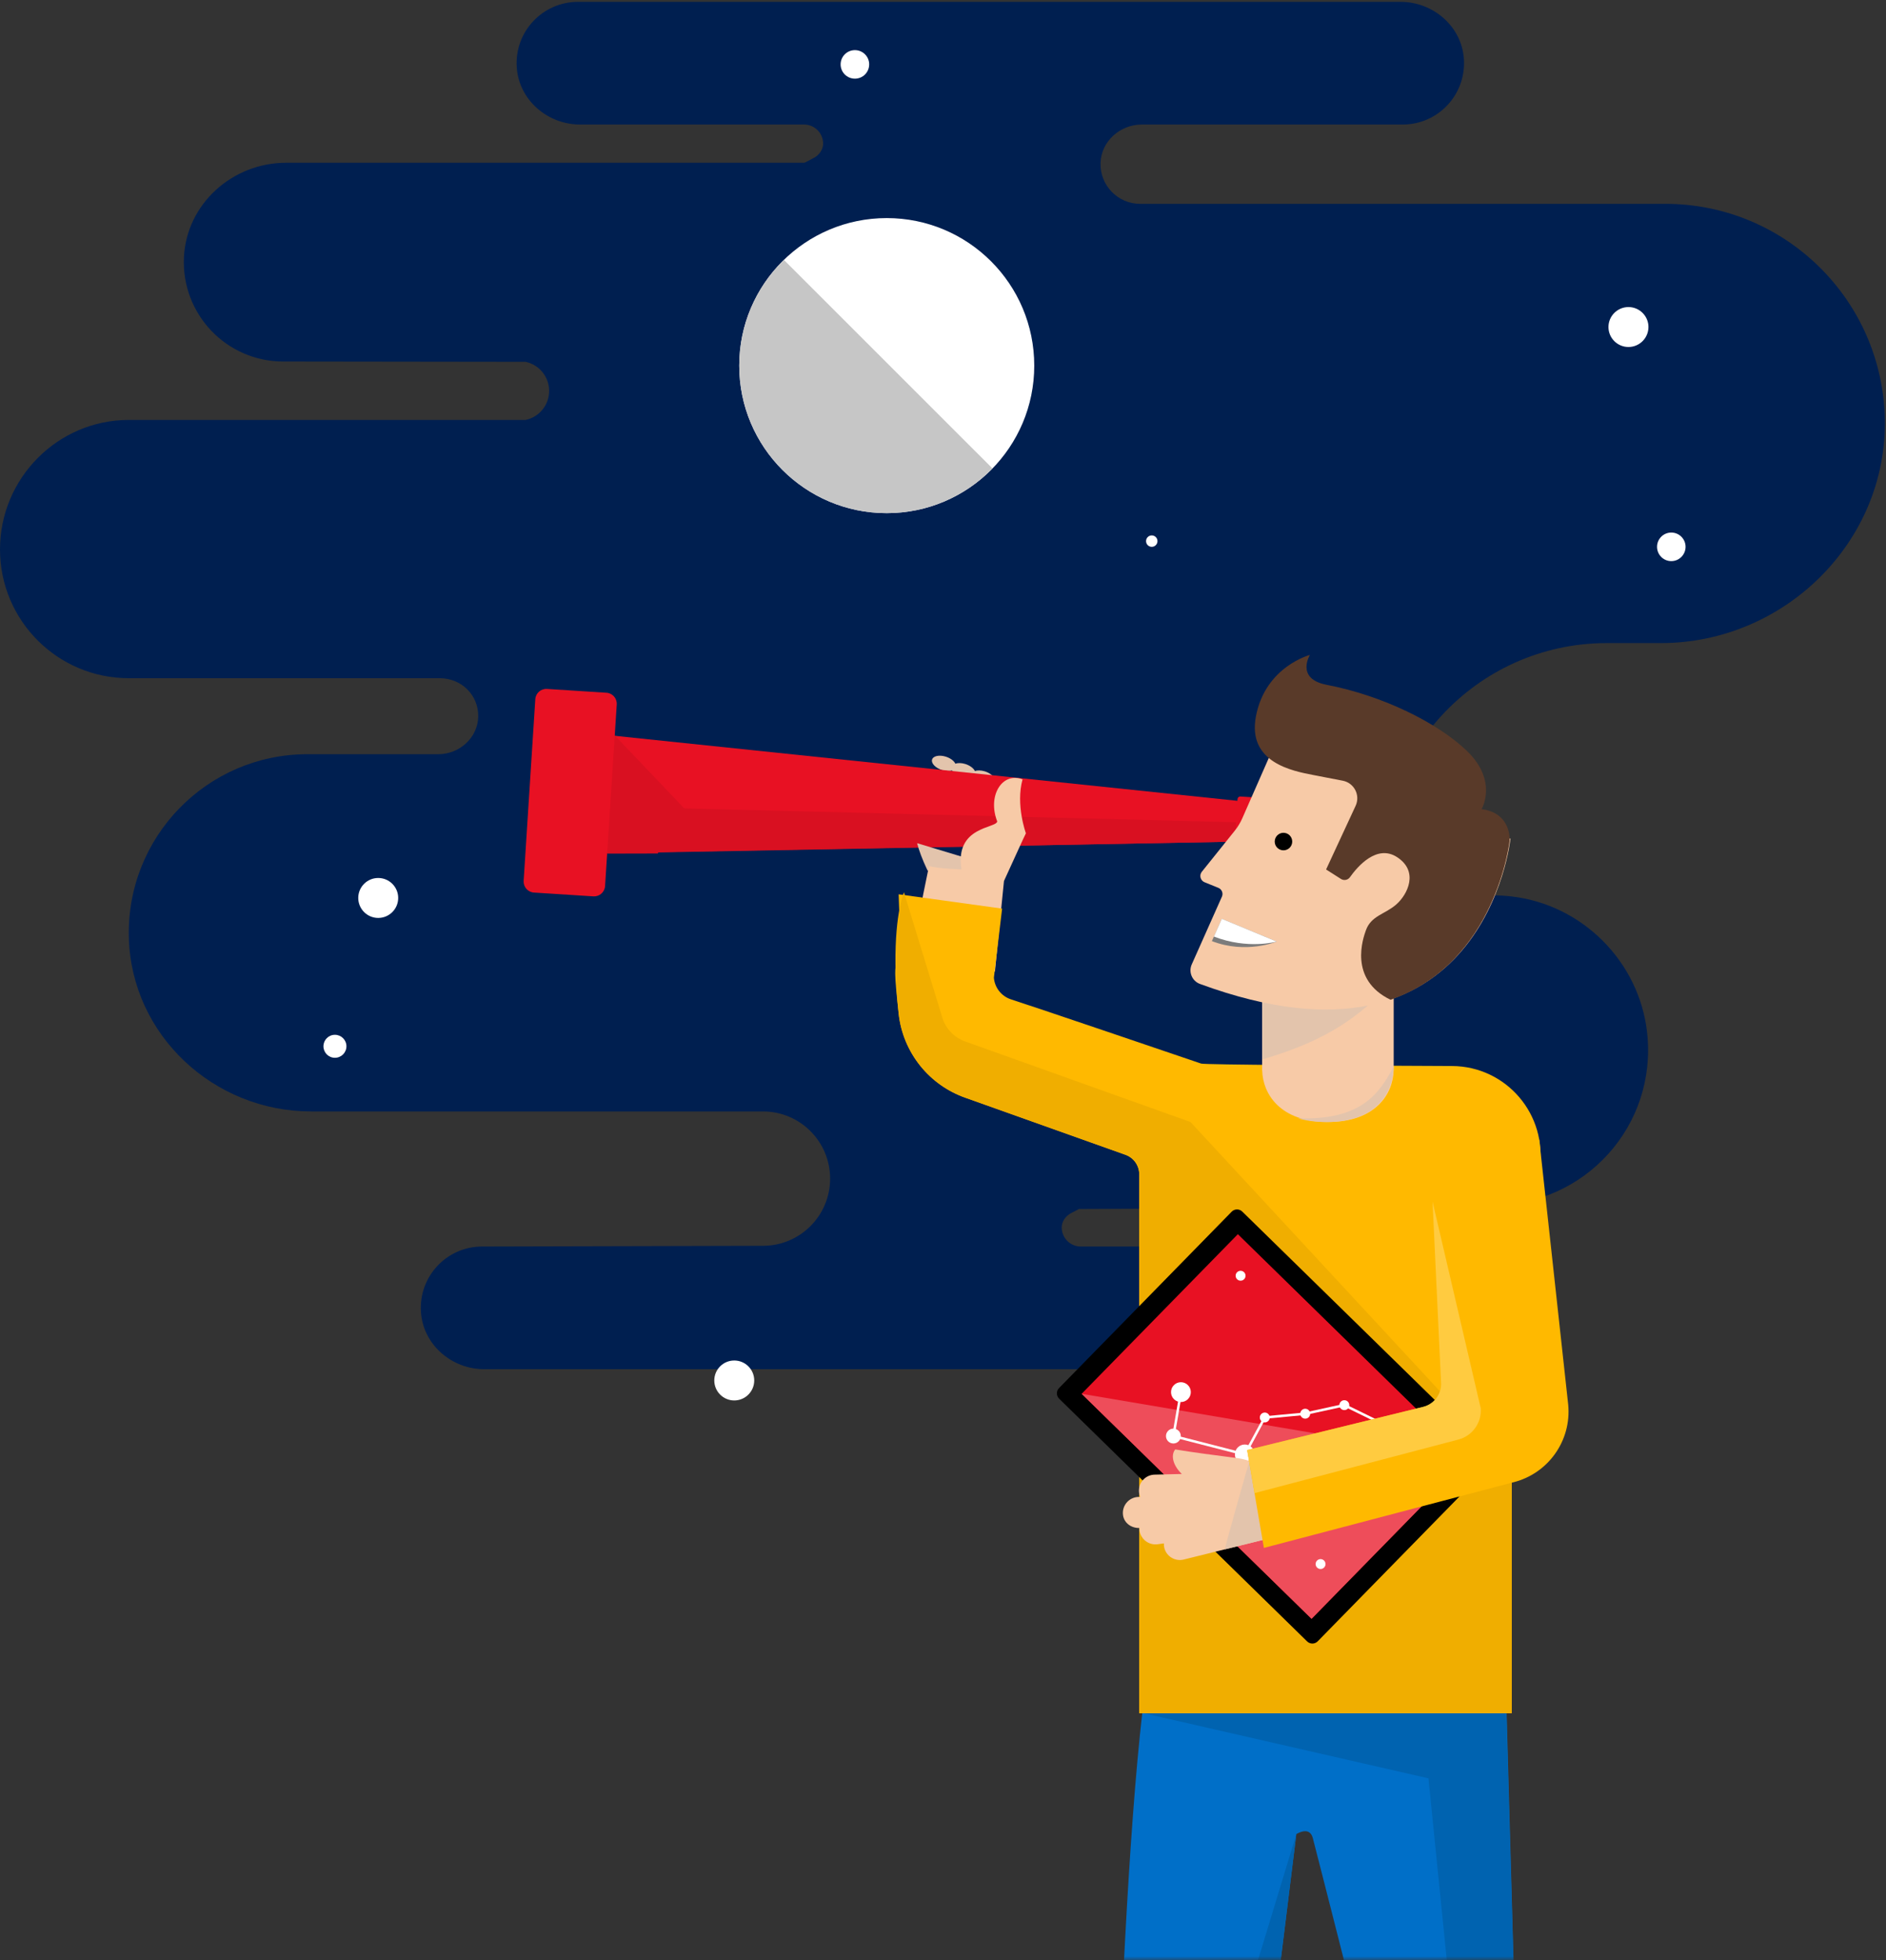 <svg width="255" height="265" viewBox="0 0 255 265" xmlns="http://www.w3.org/2000/svg" xmlns:xlink="http://www.w3.org/1999/xlink"><rect x="0" y="0" width="255" height="265" fill="#333333" stroke="none"/><defs><path id="a" d="M0 0h293v281H0z"/></defs><g transform="translate(-13 -16)" fill="none" fill-rule="evenodd"><mask id="b" fill="#fff"><use xlink:href="#a"/></mask><g mask="url(#b)"><path d="M84.067 72.778c1.818-.387 3.18-1.995 3.18-3.93 0-1.93-1.362-3.54-3.18-3.927l-32.78-.043c-7.633 0-13.782-6.374-13.418-14.09.342-7.224 6.567-12.782 13.8-12.782h70.017c.056 0 .002.073 1.372-.67.715-.388 1.24-1.12 1.235-1.934-.01-1.42-1.163-2.565-2.582-2.565H91.43c-4.42 0-8.277-3.333-8.564-7.742-.313-4.83 3.514-8.844 8.276-8.844h111.23c4.417 0 8.272 3.33 8.558 7.736.313 4.83-3.51 8.85-8.27 8.85h-35.277c-2.936 0-5.494 2.262-5.583 5.196-.09 3.037 2.343 5.528 5.356 5.528l70.995-.003c16.212.003 29.382 12.986 29.687 29.118.317 16.644-13.627 30.27-30.275 30.27h-7.295c-17.82 0-31.814 15.26-30.27 33.015l.586 6.762c4.294-4.026 10.28-6.267 16.783-5.522 9.58 1.1 17.278 8.83 18.334 18.415 1.394 12.63-8.454 23.317-20.805 23.317-8.188 0-30.64.417-30.64.417l-25.375.11c-.184.088-.502.252-1.096.574-.716.39-1.242 1.12-1.236 1.935.01 1.42 1.163 2.564 2.582 2.564h30.284c4.418 0 8.276 3.333 8.562 7.743.314 4.83-3.512 8.843-8.275 8.843H78.47c-4.416 0-8.27-3.33-8.556-7.737-.313-4.83 3.51-8.85 8.27-8.85l37.996-.097c5.005-.013 9.057-4.075 9.057-9.082 0-5.015-4.065-9.083-9.082-9.083H55.063c-13.157 0-24.28-10.314-24.642-23.467-.374-13.648 10.576-24.832 24.142-24.832h17.693c2.874 0 5.363-2.24 5.403-5.114.04-2.903-2.3-5.162-5.195-5.162H30.41C20.797 107.692 13 99.897 13 90.282c0-9.614 7.796-17.5 17.41-17.504h53.657z" fill="#001F50"/><path d="M240.9 89.933c0-1.067-.864-1.93-1.93-1.93-1.063 0-1.926.863-1.926 1.93 0 1.065.863 1.932 1.926 1.932 1.066 0 1.93-.867 1.93-1.932M130.52 24.708c0-1.067-.863-1.93-1.93-1.93-1.068 0-1.932.863-1.932 1.93 0 1.065.864 1.927 1.93 1.927 1.07 0 1.93-.862 1.93-1.927M96.17 120.81c0-1.07-.862-1.934-1.93-1.934-1.067 0-1.93.865-1.93 1.933 0 1.067.863 1.93 1.93 1.93 1.068 0 1.93-.863 1.93-1.93M66.838 137.403c0-1.487-1.208-2.698-2.703-2.698-1.488 0-2.698 1.21-2.698 2.698 0 1.493 1.21 2.703 2.698 2.703 1.495 0 2.703-1.21 2.703-2.703M114.977 202.64c0-1.487-1.208-2.698-2.703-2.698-1.49 0-2.698 1.21-2.698 2.698 0 1.493 1.21 2.703 2.698 2.703 1.495 0 2.703-1.21 2.703-2.703M235.882 60.215c0-1.492-1.214-2.7-2.703-2.7-1.488 0-2.705 1.208-2.705 2.7 0 1.494 1.217 2.7 2.704 2.7 1.488 0 2.702-1.206 2.702-2.7M169.497 89.16c0-.425-.34-.77-.772-.77-.427 0-.77.345-.77.77 0 .426.343.773.77.773.43 0 .772-.347.772-.773M59.84 157.46c0-.86-.7-1.553-1.558-1.553-.857 0-1.55.694-1.55 1.553 0 .857.693 1.554 1.55 1.554.86 0 1.558-.697 1.558-1.554M152.837 65.433c0-11.018-8.925-19.947-19.946-19.947-11.012 0-19.94 8.93-19.94 19.947 0 11.015 8.928 19.945 19.94 19.945 11.022 0 19.947-8.93 19.947-19.945" fill="#FFF"/><path d="M132.89 85.378c-11.012 0-19.94-8.93-19.94-19.945 0-5.61 2.32-10.67 6.042-14.293l28.194 28.19c-3.627 3.724-8.687 6.048-14.295 6.048" fill="#C6C6C6"/><g><path d="M176.507 355.895c1.965-12.25 11.764-91.916 11.764-91.916s1.753-1.146 2.217.478c.213.75 9.755 38.308 9.755 38.308s6.314 42.444 8.815 53.13h13.154l-4.06-56.434-1.74-62.303-47.382-.03c-4.564 21.18-5.827 96.294-6.787 118.765h14.267z" fill="#006FC8"/><path fill="#0063B0" d="M167.66 247.633l48.752-10.475.44 17.247 1.296 45.057 4.064 56.432h-2.473l-9.263-56.383-4.338-43.077"/><path d="M176.507 355.895c1.965-12.25 11.764-91.916 11.764-91.916l-11.095 36.488-4.324 55.427h3.657z" fill="#0063B0"/><path d="M139.016 118.72c.126-.506.948-.696 1.84-.425.635.193 1.13.57 1.316.955.347-.115.823-.113 1.326.04.635.194 1.13.572 1.317.955.346-.114.82-.11 1.325.04.637.196 1.13.572 1.317.956.346-.114.822-.11 1.324.042.892.27 1.514.902 1.39 1.407-.126.504-.95.694-1.84.422-.637-.193-1.203.02-1.39-.362-.346.113-.75-.48-1.252-.633-.636-.194-1.13-.57-1.318-.954-.346.114-.822.11-1.324-.04-.637-.196-1.13-.572-1.318-.955-.346.113-.822.11-1.324-.042-.892-.27-1.513-.902-1.388-1.407" fill="#E3C4AC"/><path d="M96.388 111.24L94.81 135.8c-.052.82-.76 1.44-1.578 1.39l-8.042-.515c-.82-.052-1.44-.76-1.39-1.58l1.576-24.56c.052-.82.76-1.442 1.578-1.39l8.045.515c.82.052 1.44.76 1.388 1.58" fill="#E81123"/><path fill="#E81123" d="M180.43 124.285l-.352 5.508-90.517 1.633 1.063-16.518"/><path fill="#D91021" d="M95.47 125.525l.65-10.087 9.397 9.858 74.73 1.874-.17 2.622-78.098 1.46-.01.144-6.88.016.005-.063"/><path d="M183.063 124.21l-.394 6.117c-.013.204-.19.36-.393.346l-2.002-.127c-.205-.014-.36-.19-.347-.394l.393-6.116c.013-.204.19-.36.394-.347l2.003.128c.204.013.36.19.346.393" fill="#E81123"/><path d="M143.754 132.037c-.388 1.177-.777 2.767-.777 2.767l-4.577-1.124c-.72-1.53-1.162-2.734-1.4-3.68l6.754 2.037z" fill="#E3C4AC"/><path d="M151.71 128.66l-.33.692-.002-.003-2.634 5.766-1.222 12.228-11.522-.377c.69-4.168 1.55-8.866 2.607-13.873 1.223.352 4.39.447 4.39.447-.942-5.858 4.71-5.52 4.833-6.48-1.355-3.497.688-6.738 3.425-5.688-.946 3.458.454 7.29.454 7.29" fill="#F7CAA7"/><path d="M148.492 138.846l-1.113 9.34c.11 1.36 1.03 2.518 2.33 2.935 3.154 1.012 21.026 7.09 25.694 8.678.475.16 19.936.27 33.916.33 7.377.03 12.985 6.636 11.82 13.92l-.263 1.645-3.477.692v71.247H167.033v-72.864c0-1.194-.758-2.26-1.888-2.648l-21.54-7.675c-4.983-1.72-8.526-6.155-9.1-11.397-1.306-11.933.626-.833 0-16.137l13.987 1.936z" fill="#FFB900"/><path d="M173.96 167.7l33.918 36.606 9.522-21.44v64.767h-50.367v-72.866c0-1.194-.758-2.257-1.888-2.647l-21.54-7.675c-4.983-1.72-8.526-6.156-9.1-11.396-.28-2.56-.407-4.776-.434-6.68-.068-7.033 1.152-9.73 1.152-9.73l5.106 16.68c.402 1.616 1.586 2.924 3.155 3.484L173.96 167.7z" fill="#F0AE00"/><path d="M191.165 237.908c-.392.4-1.032.407-1.432.015l-33.53-32.818c-.4-.39-.407-1.03-.017-1.43l23.346-23.853c.39-.4 1.03-.407 1.43-.016l33.533 32.818c.4.39.406 1.033.014 1.432l-23.345 23.852z" fill="#000"/><path fill="#E81123" d="M190.33 234.866l-31.083-30.42v-.002l21.12-21.58 31.084 30.422"/><path fill="#EE4D5A" d="M190.33 234.866l-31.083-30.42v-.002l52.204 8.842"/><path d="M180.347 211.705c-.516.53-.506 1.377.025 1.893.53.517 1.376.505 1.892-.024.516-.53.506-1.377-.025-1.894-.53-.515-1.377-.504-1.893.025M194.855 215.186c-.383.393-.374 1.02.017 1.403.393.382 1.02.374 1.403-.02.383-.39.376-1.02-.017-1.402-.393-.382-1.02-.375-1.403.018M170.932 209.457c-.387.397-.378 1.032.018 1.42.398.387 1.032.38 1.42-.02.387-.396.38-1.03-.018-1.418-.397-.388-1.032-.38-1.42.017M171.71 203.284c-.516.528-.506 1.377.024 1.893.53.517 1.377.505 1.893-.024.516-.53.505-1.377-.025-1.894-.53-.516-1.376-.505-1.892.024M188.996 206.67c-.26.264-.253.687.01.945.266.258.69.253.948-.012s.253-.688-.012-.946c-.265-.26-.688-.253-.946.012M194.284 205.512c-.258.265-.252.688.012.946.265.258.69.253.947-.01.258-.266.253-.69-.012-.947-.264-.258-.687-.252-.946.012M203.222 209.883c-.258.265-.252.688.012.946.265.257.69.252.947-.012.26-.265.254-.688-.01-.946-.266-.26-.69-.254-.948.01M191.07 226.997c-.257.265-.25.688.013.946.265.258.688.253.946-.012.258-.264.253-.687-.012-.945-.265-.26-.69-.253-.947.012M183.526 207.183c-.258.265-.252.688.012.946.265.257.688.252.946-.013.26-.264.254-.688-.01-.945-.266-.26-.69-.254-.948.01M180.256 188.015c-.258.265-.252.688.012.946.265.26.69.254.947-.01.258-.266.253-.69-.012-.947-.265-.26-.69-.253-.947.012" fill="#FFF"/><path fill="#FFF" d="M181.392 212.836l2.72-5.026 5.38-.505 5.25-1.147 8.886 4.345.15-.304-8.992-4.397-.06.01-5.286 1.157-5.54.52-2.68 4.952-9.375-2.41.99-5.785-.333-.056-1.043 6.092"/><path d="M166.923 218.387l.238-.006c-.102-.243-.165-.505-.17-.784-.03-1.2.917-2.196 2.116-2.224l3.683-.088c-1.145-1.092-1.554-2.48-.894-3.32 2.21.37 5.554.817 8.337 1.167.584.075 1.11.202 1.583.352l12.353-3.473v11.744l-6.978 1.645-.028-.042-14.1 3.49c-1.16.3-2.343-.4-2.64-1.56-.055-.207-.066-.414-.06-.615l-.853.113c-1.186.157-2.278-.676-2.438-1.864-.014-.113-.013-.224-.01-.334-1.195.028-2.205-.773-2.242-1.965-.037-1.2.905-2.2 2.103-2.236" fill="#F7CAA7"/><path d="M181.947 213.445l12.222-3.437v11.747l-6.98 1.644-.027-.042-8.54 2.114c-.128.033 3.324-12.027 3.324-12.027" fill="#E3C4AC"/><path d="M181.625 212.05l23.832-5.843c1.497-.388 2.5-1.792 2.382-3.333l-1.15-24.424 14.427-8.365 3.914 35.823c.468 4.865-2.702 9.336-7.446 10.508l-33.7 8.867-2.26-13.232z" fill="#FFB900"/><path d="M213.207 206.39c.15 1.962-1.127 3.75-3.034 4.243l-27.554 7.24-.996-5.822 23.832-5.843c1.497-.387 2.5-1.792 2.383-3.333l-1.15-24.424 6.517 27.94z" fill="#FFCB40"/><path d="M183.65 146.01h17.787v14.735h-.008c-.086 3.1-2.37 6.956-8.887 6.956s-8.8-3.854-8.885-6.955h-.008V146.01z" fill="#F7CAA7"/><path d="M202.973 146.742c-5.483 6.57-10.42 9.89-19.323 12.5v-10.273l19.323-2.27v.042z" fill="#E3C4AC"/><path d="M174.132 146.39l2.96-6.647 1.12-2.512c.206-.462-.013-1.003-.482-1.193l-1.863-.755c-.55-.223-.746-.9-.4-1.383l4.483-5.588c.41-.51.75-1.074 1.015-1.673l3.704-8.43 27.526 6.072-.75 4.027 5.78 1.078s-3.5 33.8-41.985 19.644c-1.062-.392-1.57-1.607-1.108-2.642" fill="#F7CAA7"/><path d="M213.32 125.396s2.265-3.796-2.006-7.895c-3.894-3.734-11.267-7.435-18.95-8.916-4.232-.816-2.255-4.035-2.255-4.035s-6 1.556-7.294 8.272c-1.21 6.28 4.933 7.42 7.82 7.975l3.917.756c1.545.298 2.4 1.967 1.737 3.395l-3.992 8.608 2.01 1.28c.402.255.936.154 1.212-.234 1.032-1.455 3.64-4.495 6.377-2.715 2.977 1.937 1.417 5.06-.107 6.394-1.523 1.335-3.402 1.506-4.113 3.506-.36 1.018-2.387 6.616 3.334 9.383 14.287-4.954 16.103-21.514 16.103-21.514s.298-3.722-3.793-4.26" fill="#593A29"/><path d="M185.37 129.564c-.12.644.302 1.26.945 1.382.644.12 1.263-.305 1.382-.947.12-.644-.304-1.262-.946-1.383-.642-.12-1.26.304-1.38.947" fill="#000"/><path d="M178.196 140.224l7.414 3.077s-4.112 1.73-8.756-.06l1.342-3.016z" fill="#7C7C7C"/><path d="M201.437 160.173c-.092 3.357-2.093 7.527-9.144 7.527-1.463 0-2.717-.186-3.805-.5 8.49.28 10.994-3.263 12.95-7.027" fill="#E3C4AC"/><path d="M178.196 140.224l7.414 3.077s-3.84 1.117-8.484-.673l1.07-2.403z" fill="#FFF"/></g></g></g></svg>